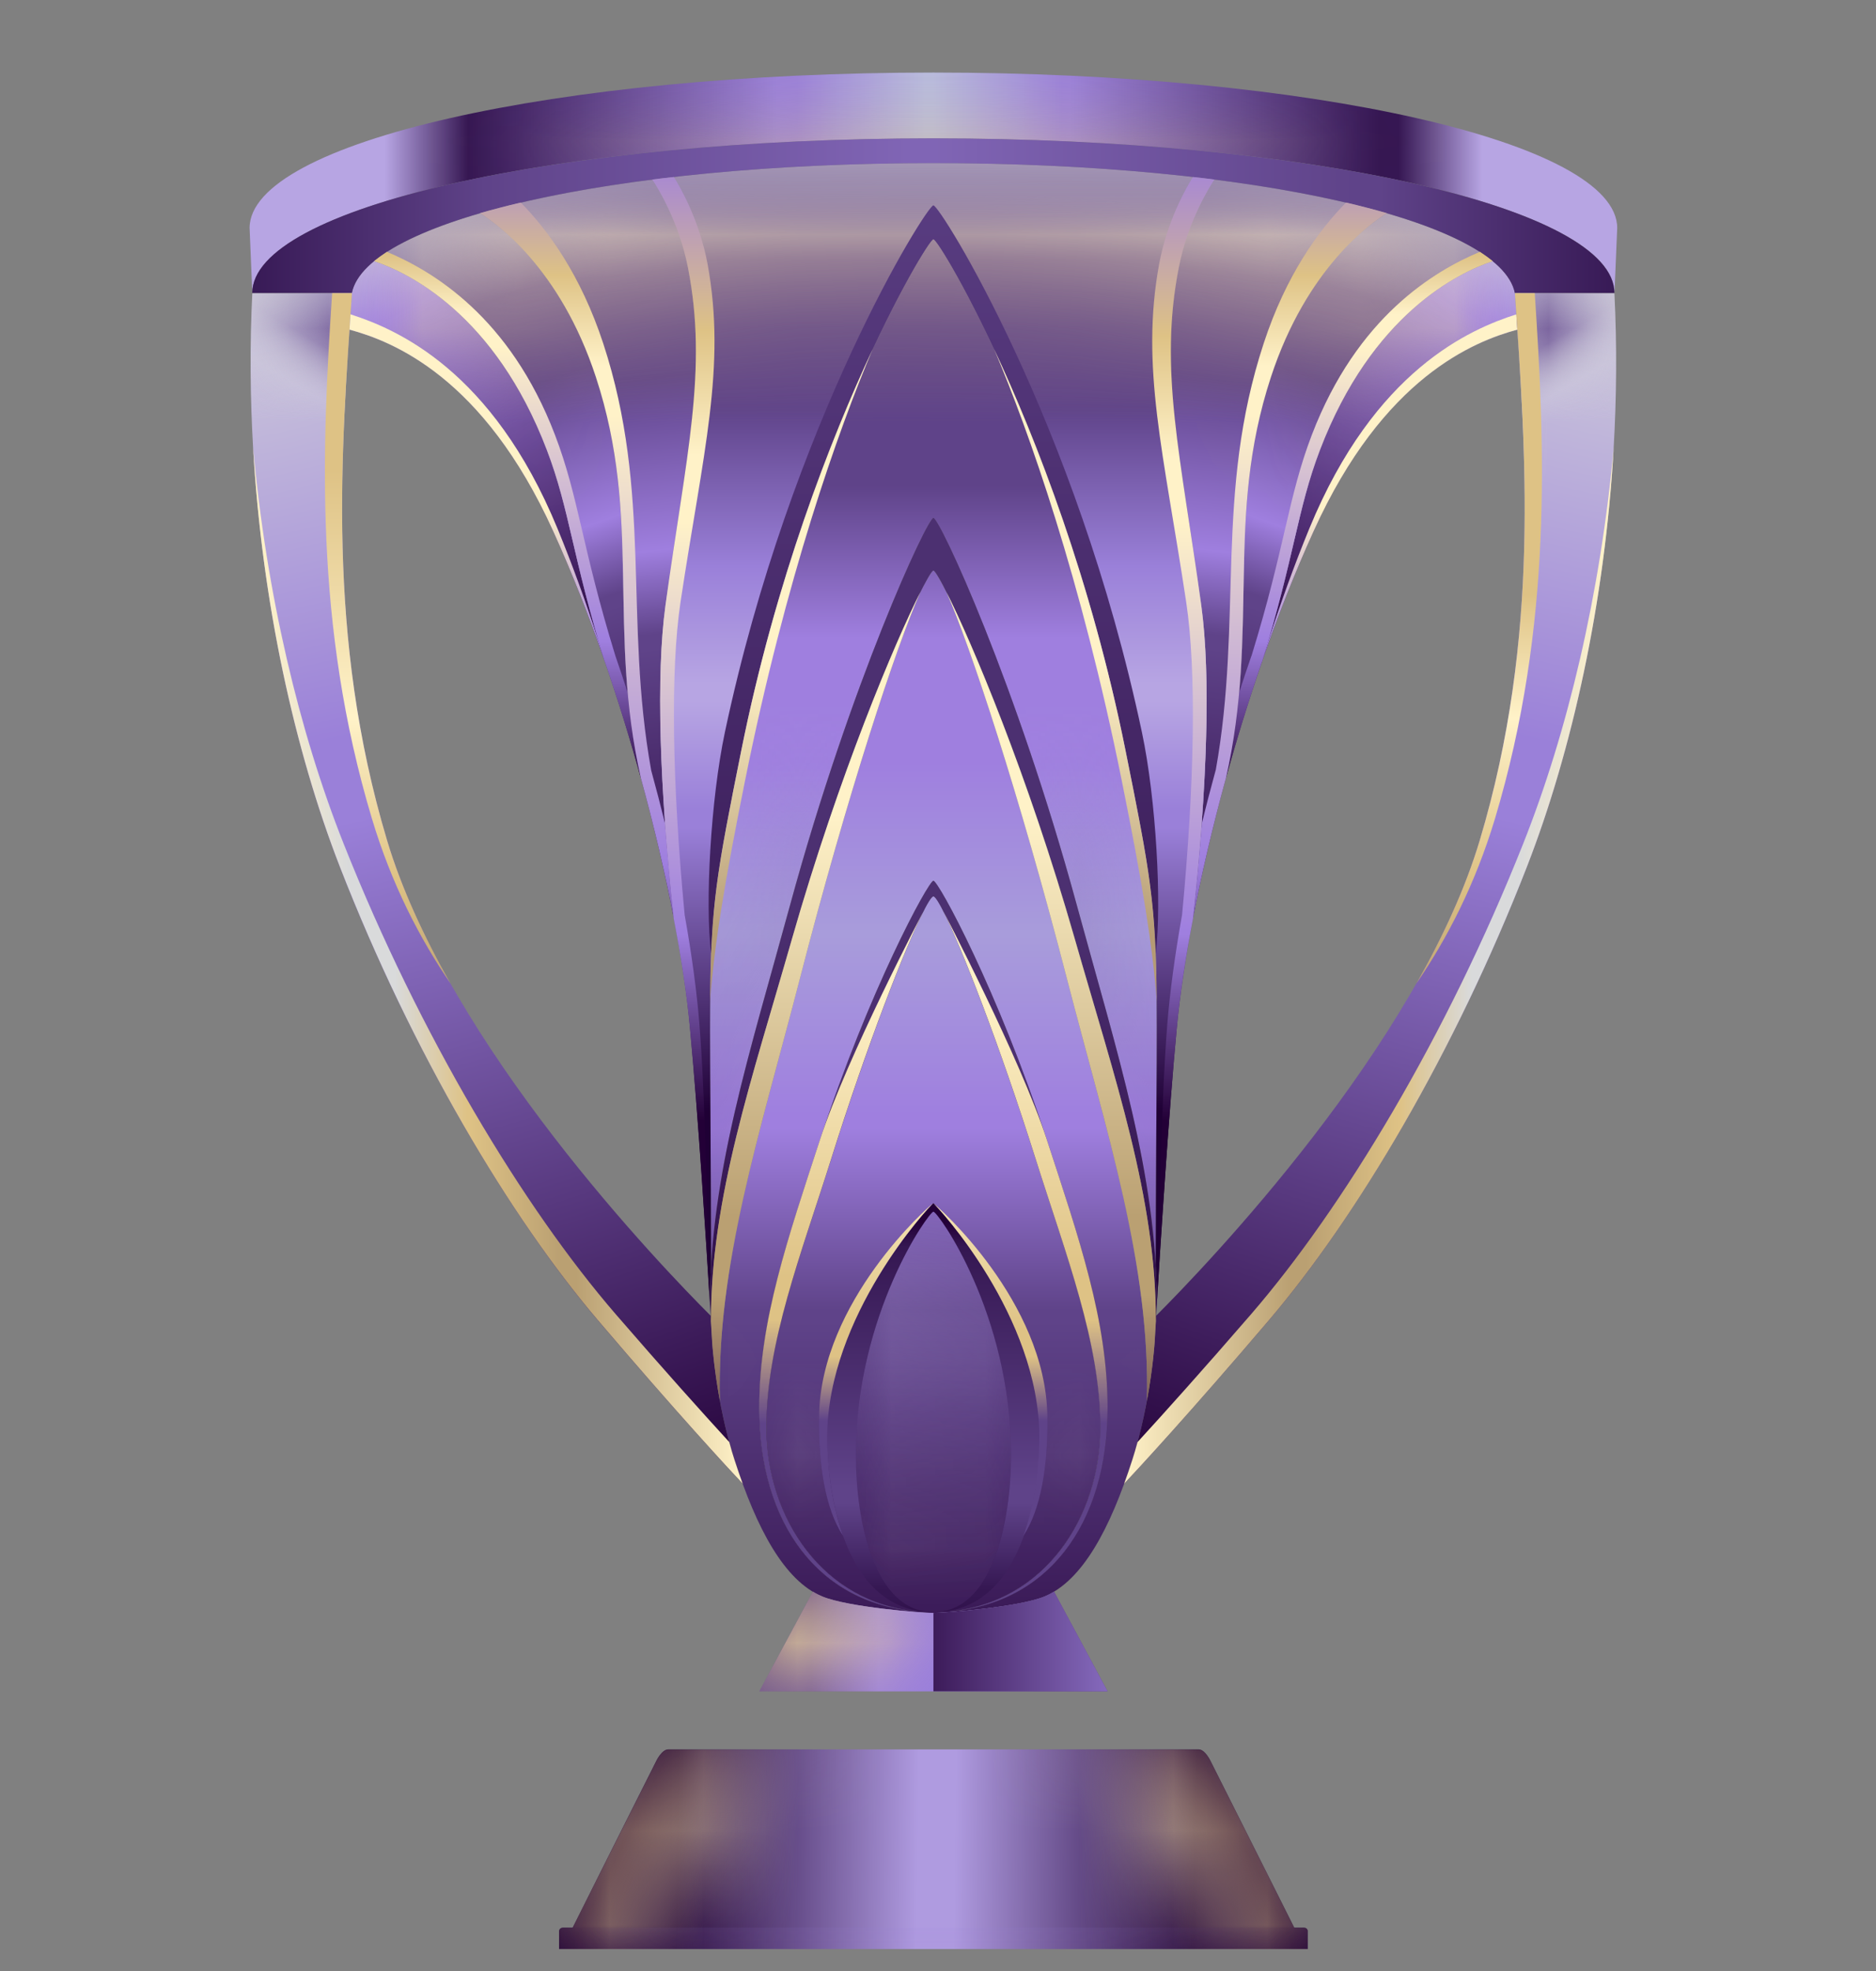<svg width="20" height="21" viewBox="0 0 20 21" fill="none" xmlns="http://www.w3.org/2000/svg">
<rect x="0" y="0" width="20" height="21" fill="#808080" stroke="none"/>
<g clip-path="url(#clip0_3486_22138)">
<path d="M7.904 7.992C7.49 10.051 7.574 9.688 7.581 13.49C7.652 12.253 8.036 11.063 8.423 9.641C9.068 7.275 9.886 5.519 9.951 5.519C10.016 5.519 10.834 7.275 11.479 9.641C11.866 11.063 12.25 12.253 12.321 13.49C12.327 9.688 12.412 10.051 11.998 7.992C11.353 4.79 10.016 2.551 9.951 2.551C9.886 2.551 8.549 4.79 7.904 7.992ZM9.812 6.308V6.309C9.812 6.309 9.812 6.309 9.812 6.31C9.558 6.88 9.036 8.459 8.526 10.433C8.098 12.093 7.637 13.479 7.675 14.928H7.675C7.711 15.119 7.76 15.336 7.83 15.552C8.067 16.291 8.363 16.841 8.765 17.01C9.04 17.124 9.822 17.186 9.951 17.186C10.079 17.186 10.862 17.124 11.136 17.01C11.539 16.841 11.835 16.291 12.072 15.552C12.142 15.336 12.191 15.119 12.226 14.928H12.227C12.265 13.479 11.804 12.093 11.376 10.433C10.866 8.459 10.344 6.88 10.09 6.31C10.09 6.309 10.09 6.309 10.089 6.308C10.014 6.16 9.965 6.08 9.951 6.08C9.937 6.08 9.887 6.16 9.812 6.308ZM8.094 14.998C8.094 14.072 8.4 13.193 8.744 12.139C9.26 10.559 9.899 9.384 9.951 9.384C10.003 9.384 10.642 10.559 11.158 12.139C11.502 13.193 11.807 14.072 11.807 14.998C11.807 16.233 11.173 17.092 10.11 17.169C11.136 17.083 11.731 16.163 11.731 15.209C11.731 14.304 11.368 13.383 11.042 12.352C10.545 10.779 10.031 9.551 9.951 9.551C9.871 9.551 9.357 10.779 8.86 12.352C8.534 13.383 8.171 14.304 8.171 15.209C8.171 16.163 8.765 17.083 9.792 17.169C8.728 17.092 8.094 16.233 8.094 14.998ZM9.969 17.176C10.004 17.176 10.038 17.174 10.072 17.172C10.076 17.172 10.081 17.172 10.085 17.171C10.089 17.171 10.094 17.171 10.099 17.17C10.054 17.174 10.007 17.176 9.96 17.176C9.963 17.176 9.966 17.176 9.969 17.176ZM9.802 17.17C9.807 17.171 9.812 17.171 9.817 17.171C9.821 17.172 9.826 17.172 9.83 17.172C9.864 17.174 9.898 17.176 9.933 17.176C9.936 17.176 9.939 17.176 9.942 17.176C9.895 17.176 9.848 17.174 9.802 17.17Z" fill="url(#paint0_linear_3486_22138)"/>
<path d="M14.072 4.794C13.828 5.43 13.799 5.934 13.457 7.041C13.621 6.569 13.804 6.102 14.005 5.659C14.748 4.015 15.717 3.636 16.176 3.512C16.168 3.38 16.159 3.25 16.15 3.122C16.127 3.004 16.046 2.89 15.913 2.781C15.549 2.903 14.627 3.344 14.072 4.794Z" fill="url(#paint1_linear_3486_22138)"/>
<path d="M13.549 4.019C13.056 5.524 13.431 6.703 13.068 8.297C13.181 7.887 13.31 7.467 13.455 7.05L13.456 7.047C13.799 5.936 13.829 5.432 14.072 4.795C14.627 3.345 15.55 2.904 15.914 2.782C15.683 2.593 15.297 2.42 14.785 2.272C14.614 2.376 13.93 2.854 13.549 4.019Z" fill="url(#paint2_linear_3486_22138)"/>
<path d="M12.567 2.85C12.352 3.944 12.588 4.851 12.807 6.453C12.908 7.19 12.87 8.392 12.719 9.781C12.808 9.321 12.925 8.818 13.067 8.3L13.068 8.299C13.431 6.703 13.056 5.524 13.549 4.018C13.93 2.854 14.614 2.376 14.785 2.271C14.283 2.126 13.66 2.003 12.947 1.913C12.899 1.985 12.664 2.355 12.567 2.85Z" fill="url(#paint3_linear_3486_22138)"/>
<path d="M3.751 3.122C3.743 3.25 3.734 3.38 3.726 3.512C4.185 3.636 5.153 4.015 5.897 5.659C6.098 6.102 6.281 6.569 6.445 7.041C6.103 5.934 6.073 5.43 5.83 4.794C5.275 3.344 4.353 2.903 3.988 2.781C3.856 2.89 3.775 3.004 3.751 3.122Z" fill="url(#paint4_linear_3486_22138)"/>
<path d="M3.988 2.782C4.353 2.904 5.275 3.345 5.83 4.795C6.074 5.432 6.103 5.936 6.446 7.047L6.448 7.05C6.592 7.467 6.721 7.887 6.834 8.297C6.472 6.703 6.846 5.524 6.353 4.019C5.972 2.854 5.288 2.376 5.117 2.272C4.605 2.42 4.219 2.593 3.988 2.782Z" fill="url(#paint5_linear_3486_22138)"/>
<path d="M5.117 2.271C5.288 2.376 5.972 2.854 6.353 4.018C6.847 5.524 6.471 6.703 6.834 8.299L6.835 8.3C6.977 8.818 7.094 9.321 7.183 9.781C7.032 8.392 6.994 7.19 7.095 6.453C7.314 4.851 7.55 3.944 7.335 2.85C7.238 2.355 7.003 1.985 6.955 1.913C6.242 2.003 5.619 2.126 5.117 2.271Z" fill="url(#paint6_linear_3486_22138)"/>
<path d="M6.955 1.913C7.003 1.985 7.238 2.356 7.335 2.85C7.55 3.945 7.314 4.851 7.095 6.453C6.994 7.191 7.032 8.394 7.183 9.784C7.266 10.214 7.324 10.607 7.355 10.941C7.444 11.883 7.529 13.23 7.569 13.895C7.569 13.759 7.573 13.623 7.581 13.489C7.579 12.321 7.57 11.547 7.57 10.974C7.57 9.682 7.617 9.418 7.904 7.992C8.549 4.79 9.886 2.551 9.951 2.551C10.016 2.551 11.353 4.79 11.998 7.992C12.413 10.051 12.328 9.688 12.321 13.49C12.329 13.624 12.333 13.759 12.333 13.895C12.353 13.562 12.384 13.059 12.422 12.522C12.459 11.984 12.502 11.412 12.547 10.941C12.579 10.607 12.637 10.214 12.719 9.784C12.814 8.917 12.864 8.123 12.864 7.469C12.864 7.074 12.845 6.731 12.807 6.453C12.588 4.851 12.353 3.945 12.567 2.85C12.664 2.356 12.899 1.985 12.948 1.913C12.068 1.801 11.051 1.738 9.951 1.738C8.852 1.738 7.835 1.801 6.955 1.913Z" fill="url(#paint7_linear_3486_22138)"/>
<mask id="mask0_3486_22138" style="mask-type:luminance" maskUnits="userSpaceOnUse" x="-33" y="-10" width="86" height="122">
<path d="M-32.477 111.209H52.379V-9.196H-32.477V111.209Z" fill="white"/>
</mask>
<g mask="url(#mask0_3486_22138)">
<mask id="mask1_3486_22138" style="mask-type:luminance" maskUnits="userSpaceOnUse" x="3" y="1" width="14" height="17">
<path d="M3.726 1.738H16.177V17.186H3.726V1.738Z" fill="white"/>
</mask>
<g mask="url(#mask1_3486_22138)">
<g opacity="0.6">
<mask id="mask2_3486_22138" style="mask-type:luminance" maskUnits="userSpaceOnUse" x="3" y="1" width="14" height="17">
<path d="M6.955 1.913C6.242 2.004 5.619 2.126 5.117 2.272C4.605 2.42 4.219 2.594 3.988 2.782C3.856 2.891 3.775 3.005 3.752 3.123C3.743 3.251 3.734 3.381 3.726 3.514C4.185 3.638 5.153 4.016 5.897 5.66C6.098 6.103 6.281 6.57 6.445 7.042C6.445 7.043 6.446 7.045 6.446 7.047L6.448 7.051C6.592 7.466 6.721 7.886 6.834 8.295C6.834 8.296 6.834 8.298 6.834 8.299L6.835 8.3C6.977 8.819 7.094 9.321 7.183 9.781C7.183 9.782 7.183 9.783 7.183 9.784C7.265 10.215 7.324 10.608 7.355 10.941C7.444 11.883 7.529 13.23 7.569 13.895C7.573 13.92 7.576 13.943 7.579 13.965C7.58 14.003 7.58 14.04 7.58 14.075C7.584 14.145 7.587 14.201 7.589 14.239C7.591 14.277 7.592 14.298 7.592 14.298C7.592 14.298 7.63 14.931 7.83 15.552C8.067 16.291 8.363 16.841 8.765 17.009C9.04 17.124 9.823 17.186 9.951 17.186C10.079 17.186 10.862 17.124 11.136 17.009C11.539 16.841 11.835 16.291 12.072 15.552C12.272 14.931 12.309 14.298 12.309 14.298C12.309 14.298 12.315 14.216 12.323 14.075C12.323 14.044 12.323 14.013 12.323 13.98C12.327 13.954 12.33 13.926 12.333 13.895C12.353 13.562 12.384 13.059 12.422 12.522C12.459 11.984 12.502 11.412 12.547 10.941C12.578 10.608 12.636 10.215 12.719 9.784L12.72 9.782C12.808 9.322 12.925 8.819 13.067 8.3L13.068 8.299C13.068 8.298 13.068 8.296 13.069 8.295C13.181 7.886 13.311 7.466 13.454 7.051L13.456 7.047C13.456 7.045 13.457 7.043 13.457 7.042C13.621 6.57 13.804 6.103 14.005 5.66C14.749 4.016 15.717 3.638 16.177 3.514C16.168 3.381 16.159 3.251 16.151 3.123C16.127 3.005 16.046 2.891 15.914 2.782C15.683 2.594 15.296 2.42 14.785 2.272C14.283 2.126 13.661 2.004 12.947 1.913C12.068 1.801 11.051 1.738 9.951 1.738C8.852 1.738 7.834 1.801 6.955 1.913Z" fill="white"/>
</mask>
<g mask="url(#mask2_3486_22138)">
<mask id="mask3_3486_22138" style="mask-type:luminance" maskUnits="userSpaceOnUse" x="3" y="1" width="14" height="17">
<mask id="mask4_3486_22138" style="mask-type:luminance" maskUnits="userSpaceOnUse" x="-6661" y="-6517" width="13257" height="13257">
<path d="M-6660.38 -6516.49H6595.23V6739.12H-6660.38V-6516.49Z" fill="white"/>
</mask>
<g mask="url(#mask4_3486_22138)">
<path d="M16.178 17.188H3.727V1.74H16.178V17.188Z" fill="url(#paint8_radial_3486_22138)"/>
</g>
</mask>
<g mask="url(#mask3_3486_22138)">
<path d="M6.956 1.915C6.243 2.006 5.62 2.128 5.118 2.274C4.606 2.422 4.22 2.595 3.989 2.784C3.857 2.893 3.776 3.007 3.753 3.125C3.744 3.253 3.735 3.383 3.727 3.516C4.186 3.64 5.154 4.017 5.898 5.662C6.099 6.105 6.282 6.572 6.446 7.044C6.446 7.045 6.447 7.047 6.447 7.049L6.449 7.052C6.592 7.468 6.722 7.888 6.835 8.297C6.835 8.298 6.835 8.3 6.835 8.301L6.836 8.302C6.978 8.821 7.095 9.323 7.184 9.783C7.184 9.784 7.184 9.785 7.184 9.786C7.266 10.216 7.325 10.61 7.356 10.943C7.445 11.885 7.53 13.232 7.57 13.897C7.573 13.922 7.577 13.945 7.58 13.967C7.581 14.005 7.581 14.042 7.581 14.077C7.585 14.147 7.588 14.203 7.59 14.241C7.592 14.279 7.593 14.3 7.593 14.3C7.593 14.3 7.631 14.932 7.831 15.554C8.068 16.293 8.364 16.843 8.766 17.011C9.041 17.126 9.824 17.188 9.952 17.188C10.08 17.188 10.863 17.126 11.137 17.011C11.54 16.843 11.836 16.293 12.073 15.554C12.273 14.932 12.31 14.3 12.31 14.3C12.31 14.3 12.316 14.218 12.323 14.077C12.323 14.046 12.324 14.014 12.324 13.982C12.328 13.956 12.331 13.928 12.334 13.897C12.354 13.564 12.385 13.061 12.423 12.524C12.46 11.986 12.503 11.414 12.548 10.943C12.579 10.61 12.637 10.216 12.72 9.786L12.721 9.784C12.809 9.324 12.926 8.821 13.068 8.302L13.069 8.301C13.069 8.3 13.069 8.298 13.069 8.297C13.182 7.888 13.312 7.468 13.455 7.052L13.457 7.049C13.457 7.047 13.458 7.045 13.459 7.044C13.622 6.572 13.805 6.105 14.006 5.662C14.75 4.017 15.718 3.64 16.178 3.516C16.169 3.383 16.16 3.253 16.151 3.125C16.128 3.007 16.047 2.893 15.915 2.784C15.684 2.595 15.297 2.422 14.786 2.274C14.284 2.128 13.662 2.006 12.948 1.915C12.069 1.803 11.052 1.74 9.952 1.74C8.853 1.74 7.835 1.803 6.956 1.915Z" fill="url(#paint9_radial_3486_22138)"/>
</g>
</g>
</g>
</g>
<mask id="mask5_3486_22138" style="mask-type:luminance" maskUnits="userSpaceOnUse" x="9" y="12" width="2" height="6">
<path d="M9.123 12.91H10.778V17.176H9.123V12.91Z" fill="white"/>
</mask>
<g mask="url(#mask5_3486_22138)">
<g opacity="0.2">
<mask id="mask6_3486_22138" style="mask-type:luminance" maskUnits="userSpaceOnUse" x="9" y="12" width="2" height="6">
<path d="M9.123 15.499C9.123 16.218 9.321 17.176 9.951 17.176C10.58 17.176 10.778 16.218 10.778 15.499C10.778 13.995 9.997 12.91 9.951 12.91C9.904 12.91 9.123 13.995 9.123 15.499Z" fill="white"/>
</mask>
<g mask="url(#mask6_3486_22138)">
<mask id="mask7_3486_22138" style="mask-type:luminance" maskUnits="userSpaceOnUse" x="9" y="12" width="2" height="6">
<mask id="mask8_3486_22138" style="mask-type:luminance" maskUnits="userSpaceOnUse" x="-6661" y="-6517" width="13257" height="13257">
<path d="M-6660.38 -6516.49H6595.22V6739.12H-6660.38V-6516.49Z" fill="white"/>
</mask>
<g mask="url(#mask8_3486_22138)">
<path d="M10.789 12.912L10.779 17.182L9.112 17.177L9.123 12.908L10.789 12.912Z" fill="url(#paint10_radial_3486_22138)"/>
</g>
</mask>
<g mask="url(#mask7_3486_22138)">
<path d="M9.123 15.499C9.123 16.218 9.321 17.176 9.951 17.176C10.58 17.176 10.778 16.218 10.778 15.499C10.778 13.995 9.997 12.91 9.951 12.91C9.904 12.91 9.123 13.995 9.123 15.499Z" fill="url(#paint11_radial_3486_22138)"/>
</g>
</g>
</g>
</g>
</g>
<mask id="mask9_3486_22138" style="mask-type:luminance" maskUnits="userSpaceOnUse" x="9" y="12" width="2" height="6">
<path d="M9.123 15.499C9.123 16.218 9.321 17.176 9.951 17.176C10.58 17.176 10.778 16.218 10.778 15.499C10.778 13.995 9.997 12.91 9.951 12.91C9.904 12.91 9.123 13.995 9.123 15.499Z" fill="white"/>
</mask>
<g mask="url(#mask9_3486_22138)">
<mask id="mask10_3486_22138" style="mask-type:luminance" maskUnits="userSpaceOnUse" x="9" y="12" width="2" height="6">
<mask id="mask11_3486_22138" style="mask-type:luminance" maskUnits="userSpaceOnUse" x="-6661" y="-6517" width="13257" height="13257">
<path d="M-6660.38 -6516.49H6595.22V6739.12H-6660.38V-6516.49Z" fill="white"/>
</mask>
<g mask="url(#mask11_3486_22138)">
<path d="M10.778 17.176H9.123V12.91H10.778V17.176Z" fill="url(#paint12_linear_3486_22138)"/>
</g>
</mask>
<g mask="url(#mask10_3486_22138)">
<path d="M9.123 15.499C9.123 16.218 9.321 17.176 9.951 17.176C10.58 17.176 10.778 16.218 10.778 15.499C10.778 13.995 9.997 12.91 9.951 12.91C9.904 12.91 9.123 13.995 9.123 15.499Z" fill="url(#paint13_linear_3486_22138)"/>
</g>
</g>
<mask id="mask12_3486_22138" style="mask-type:luminance" maskUnits="userSpaceOnUse" x="-33" y="-10" width="86" height="122">
<path d="M-32.477 111.209H52.379V-9.196H-32.477V111.209Z" fill="white"/>
</mask>
<g mask="url(#mask12_3486_22138)">
<mask id="mask13_3486_22138" style="mask-type:luminance" maskUnits="userSpaceOnUse" x="8" y="9" width="4" height="9">
<path d="M8.171 9.551H11.731V17.176H8.171V9.551Z" fill="white"/>
</mask>
<g mask="url(#mask13_3486_22138)">
<g opacity="0.2">
<mask id="mask14_3486_22138" style="mask-type:luminance" maskUnits="userSpaceOnUse" x="8" y="9" width="4" height="9">
<path d="M8.86 12.351C8.534 13.382 8.171 14.304 8.171 15.209C8.171 16.212 8.828 17.176 9.951 17.176C11.075 17.176 11.731 16.212 11.731 15.209C11.731 14.304 11.368 13.382 11.042 12.351C10.545 10.779 10.031 9.551 9.951 9.551C9.871 9.551 9.357 10.779 8.86 12.351ZM8.987 16.363C8.801 16.079 8.723 15.611 8.733 15.081C8.754 13.865 9.898 12.854 9.949 12.82C9.952 12.822 9.96 12.828 9.97 12.837C9.971 12.837 9.971 12.837 9.971 12.838C10.139 12.981 11.146 13.941 11.166 15.081C11.175 15.603 11.1 16.066 10.919 16.351C10.765 16.793 10.476 17.176 9.951 17.176C9.431 17.176 9.143 16.8 8.987 16.363Z" fill="white"/>
</mask>
<g mask="url(#mask14_3486_22138)">
<mask id="mask15_3486_22138" style="mask-type:luminance" maskUnits="userSpaceOnUse" x="8" y="9" width="4" height="9">
<mask id="mask16_3486_22138" style="mask-type:luminance" maskUnits="userSpaceOnUse" x="-6661" y="-6517" width="13257" height="13257">
<path d="M-6660.38 -6516.49H6595.23V6739.12H-6660.38V-6516.49Z" fill="white"/>
</mask>
<g mask="url(#mask16_3486_22138)">
<path d="M11.746 9.552L11.731 17.184L8.156 17.177L8.171 9.545L11.746 9.552Z" fill="url(#paint14_radial_3486_22138)"/>
</g>
</mask>
<g mask="url(#mask15_3486_22138)">
<path d="M8.86 12.351C8.534 13.382 8.171 14.304 8.171 15.209C8.171 16.212 8.828 17.176 9.951 17.176C11.075 17.176 11.731 16.212 11.731 15.209C11.731 14.304 11.368 13.382 11.042 12.351C10.545 10.779 10.031 9.551 9.951 9.551C9.871 9.551 9.357 10.779 8.86 12.351ZM8.987 16.363C8.801 16.079 8.723 15.611 8.733 15.081C8.754 13.865 9.898 12.854 9.949 12.82C9.952 12.822 9.96 12.828 9.97 12.837C9.971 12.837 9.971 12.837 9.971 12.838C10.139 12.981 11.146 13.941 11.166 15.081C11.175 15.603 11.1 16.066 10.919 16.351C10.765 16.793 10.476 17.176 9.951 17.176C9.431 17.176 9.143 16.8 8.987 16.363Z" fill="url(#paint15_radial_3486_22138)"/>
</g>
</g>
</g>
</g>
</g>
<path d="M2.661 2.429L2.69 3.123C2.69 2.212 5.952 1.474 9.951 1.474C13.95 1.474 17.212 2.212 17.212 3.123L17.241 2.429C17.241 1.515 13.966 0.773 9.951 0.773C5.936 0.773 2.661 1.515 2.661 2.429Z" fill="url(#paint16_linear_3486_22138)"/>
<mask id="mask17_3486_22138" style="mask-type:luminance" maskUnits="userSpaceOnUse" x="-33" y="-10" width="86" height="122">
<path d="M-32.477 111.209H52.379V-9.196H-32.477V111.209Z" fill="white"/>
</mask>
<g mask="url(#mask17_3486_22138)">
<mask id="mask18_3486_22138" style="mask-type:luminance" maskUnits="userSpaceOnUse" x="2" y="0" width="16" height="4">
<path d="M2.661 0.773H17.241V3.123H2.661V0.773Z" fill="white"/>
</mask>
<g mask="url(#mask18_3486_22138)">
<g opacity="0.6">
<mask id="mask19_3486_22138" style="mask-type:luminance" maskUnits="userSpaceOnUse" x="2" y="0" width="16" height="4">
<path d="M2.661 2.429L2.69 3.123C2.69 2.212 5.952 1.474 9.951 1.474C13.95 1.474 17.212 2.212 17.212 3.123L17.241 2.429C17.241 1.515 13.966 0.773 9.951 0.773C5.936 0.773 2.661 1.515 2.661 2.429Z" fill="white"/>
</mask>
<g mask="url(#mask19_3486_22138)">
<mask id="mask20_3486_22138" style="mask-type:luminance" maskUnits="userSpaceOnUse" x="2" y="0" width="16" height="4">
<mask id="mask21_3486_22138" style="mask-type:luminance" maskUnits="userSpaceOnUse" x="-6661" y="-6517" width="13257" height="13257">
<path d="M-6660.38 -6516.49H6595.23V6739.12H-6660.38V-6516.49Z" fill="white"/>
</mask>
<g mask="url(#mask21_3486_22138)">
<path d="M2.662 0.775H17.242V3.125H2.662V0.775Z" fill="url(#paint17_linear_3486_22138)"/>
</g>
</mask>
<g mask="url(#mask20_3486_22138)">
<path d="M2.662 2.431L2.691 3.125C2.691 2.214 5.953 1.476 9.952 1.476C13.951 1.476 17.213 2.214 17.213 3.125L17.242 2.431C17.242 1.517 13.967 0.775 9.952 0.775C5.937 0.775 2.662 1.517 2.662 2.431Z" fill="url(#paint18_linear_3486_22138)"/>
</g>
</g>
</g>
</g>
</g>
<path d="M2.689 3.123H3.751C3.904 2.352 6.529 1.738 9.95 1.738C13.372 1.738 15.997 2.352 16.15 3.123H17.211C17.211 2.212 13.949 1.474 9.95 1.474C5.952 1.474 2.689 2.212 2.689 3.123Z" fill="url(#paint19_linear_3486_22138)"/>
<path d="M2.69 3.124C2.58 5.348 2.981 7.584 3.623 9.236C4.393 11.214 5.441 12.972 6.371 14.064C7.217 15.055 7.766 15.647 7.917 15.809C7.887 15.726 7.858 15.64 7.83 15.552C7.63 14.931 7.593 14.298 7.593 14.298C7.593 14.298 7.588 14.216 7.58 14.075C7.58 14.058 7.58 14.04 7.58 14.022C7.047 13.49 4.782 11.136 4.127 8.955C3.472 6.772 3.642 4.777 3.751 3.124H2.69Z" fill="url(#paint20_radial_3486_22138)"/>
<path d="M16.15 3.124C16.26 4.777 16.429 6.772 15.775 8.955C15.12 11.136 12.854 13.49 12.322 14.022C12.322 14.04 12.322 14.058 12.322 14.075C12.314 14.216 12.309 14.298 12.309 14.298C12.309 14.298 12.271 14.931 12.072 15.552C12.044 15.64 12.014 15.726 11.984 15.809C12.136 15.647 12.685 15.055 13.53 14.064C14.461 12.972 15.508 11.214 16.278 9.236C16.921 7.584 17.322 5.348 17.211 3.124H16.15Z" fill="url(#paint21_radial_3486_22138)"/>
<mask id="mask22_3486_22138" style="mask-type:luminance" maskUnits="userSpaceOnUse" x="2" y="3" width="6" height="13">
<path d="M2.69 3.124C2.58 5.348 2.981 7.584 3.623 9.236C4.393 11.214 5.441 12.972 6.371 14.064C7.217 15.055 7.766 15.647 7.917 15.809C7.887 15.726 7.858 15.64 7.83 15.552C7.63 14.931 7.593 14.298 7.593 14.298C7.593 14.298 7.588 14.216 7.58 14.075C7.58 14.058 7.58 14.04 7.58 14.022C7.047 13.49 4.782 11.136 4.127 8.955C3.472 6.772 3.642 4.777 3.751 3.124H2.69Z" fill="white"/>
</mask>
<g mask="url(#mask22_3486_22138)">
<mask id="mask23_3486_22138" style="mask-type:luminance" maskUnits="userSpaceOnUse" x="-3" y="0" width="17" height="19">
<mask id="mask24_3486_22138" style="mask-type:luminance" maskUnits="userSpaceOnUse" x="-6661" y="-6517" width="13257" height="13257">
<path d="M-6660.38 -6516.49H6595.23V6739.12H-6660.38V-6516.49Z" fill="white"/>
</mask>
<g mask="url(#mask24_3486_22138)">
<path d="M-2.938 12.594L3.933 0.803L13.435 6.339L6.565 18.131L-2.938 12.594Z" fill="url(#paint22_linear_3486_22138)"/>
</g>
</mask>
<g mask="url(#mask23_3486_22138)">
<path d="M2.69 3.124C2.58 5.348 2.981 7.584 3.623 9.236C4.393 11.214 5.441 12.972 6.371 14.064C7.217 15.055 7.766 15.647 7.917 15.809C7.887 15.726 7.858 15.64 7.83 15.552C7.63 14.931 7.593 14.298 7.593 14.298C7.593 14.298 7.588 14.216 7.58 14.075C7.58 14.058 7.58 14.04 7.58 14.022C7.047 13.49 4.782 11.136 4.127 8.955C3.472 6.772 3.642 4.777 3.751 3.124H2.69Z" fill="url(#paint23_linear_3486_22138)"/>
</g>
</g>
<path d="M9.952 18.639H7.124C7.054 18.639 6.996 18.763 6.996 18.763L6.105 20.538H6.005C5.963 20.538 5.96 20.573 5.96 20.573V20.766H5.962H9.951H13.942V20.573C13.942 20.573 13.94 20.538 13.898 20.538H13.798L12.906 18.763C12.906 18.763 12.848 18.639 12.779 18.639H9.952Z" fill="url(#paint24_linear_3486_22138)"/>
<mask id="mask25_3486_22138" style="mask-type:luminance" maskUnits="userSpaceOnUse" x="5" y="18" width="5" height="3">
<path d="M9.952 18.639H7.124C7.054 18.639 6.997 18.763 6.997 18.763L6.105 20.538H6.005C5.963 20.538 5.96 20.573 5.96 20.573V20.766H9.952H9.952V18.639H9.952Z" fill="white"/>
</mask>
<g mask="url(#mask25_3486_22138)">
<mask id="mask26_3486_22138" style="mask-type:luminance" maskUnits="userSpaceOnUse" x="5" y="17" width="6" height="6">
<mask id="mask27_3486_22138" style="mask-type:luminance" maskUnits="userSpaceOnUse" x="-6661" y="-6517" width="13257" height="13257">
<path d="M-6660.38 -6516.49H6595.23V6739.12H-6660.38V-6516.49Z" fill="white"/>
</mask>
<g mask="url(#mask27_3486_22138)">
<path d="M6.751 17.05L10.8 19.063L9.16 22.359L5.112 20.347L6.751 17.05Z" fill="url(#paint25_linear_3486_22138)"/>
</g>
</mask>
<g mask="url(#mask26_3486_22138)">
<path d="M9.952 18.641H7.124C7.054 18.641 6.997 18.765 6.997 18.765L6.105 20.54H6.005C5.963 20.54 5.96 20.575 5.96 20.575V20.768H9.952H9.952V18.641H9.952Z" fill="url(#paint26_linear_3486_22138)"/>
</g>
</g>
<mask id="mask28_3486_22138" style="mask-type:luminance" maskUnits="userSpaceOnUse" x="9" y="18" width="5" height="3">
<path d="M9.951 18.639L9.951 20.766H13.942H13.942V20.573C13.942 20.573 13.94 20.538 13.898 20.538H13.798L12.906 18.763C12.906 18.763 12.848 18.639 12.779 18.639H9.951Z" fill="white"/>
</mask>
<g mask="url(#mask28_3486_22138)">
<mask id="mask29_3486_22138" style="mask-type:luminance" maskUnits="userSpaceOnUse" x="9" y="17" width="6" height="6">
<mask id="mask30_3486_22138" style="mask-type:luminance" maskUnits="userSpaceOnUse" x="-6661" y="-6517" width="13257" height="13257">
<path d="M-6660.38 -6516.49H6595.22V6739.12H-6660.38V-6516.49Z" fill="white"/>
</mask>
<g mask="url(#mask30_3486_22138)">
<path d="M13.152 17.049L9.104 19.061L10.742 22.357L14.79 20.345L13.152 17.049Z" fill="url(#paint27_linear_3486_22138)"/>
</g>
</mask>
<g mask="url(#mask29_3486_22138)">
<path d="M9.951 18.641L9.951 20.768H13.942H13.942V20.575C13.942 20.575 13.94 20.54 13.898 20.54H13.798L12.906 18.765C12.906 18.765 12.848 18.641 12.779 18.641H9.951Z" fill="url(#paint28_linear_3486_22138)"/>
</g>
</g>
<path d="M11.137 17.009C10.862 17.123 10.079 17.185 9.951 17.185C9.822 17.185 9.04 17.123 8.765 17.009C8.732 16.995 8.698 16.978 8.666 16.958L8.095 18.02H11.808L11.237 16.958C11.204 16.978 11.171 16.995 11.137 17.009Z" fill="url(#paint29_linear_3486_22138)"/>
<path d="M7.728 7.802C7.576 8.518 7.515 9.636 7.581 10.154H7.582C7.609 9.473 7.69 9.056 7.904 7.991C8.549 4.789 9.886 2.55 9.951 2.55C10.016 2.55 11.353 4.789 11.998 7.991C12.213 9.056 12.293 9.473 12.32 10.154H12.321C12.387 9.636 12.326 8.518 12.174 7.802C11.474 4.498 10.022 2.188 9.951 2.188C9.88 2.188 8.428 4.498 7.728 7.802Z" fill="url(#paint30_linear_3486_22138)"/>
<path d="M8.424 9.64C7.994 11.217 7.569 12.508 7.569 13.894C7.573 13.961 7.577 14.022 7.58 14.074C7.58 12.754 8.015 11.503 8.444 10.003C9.089 7.751 9.886 6.079 9.951 6.079C10.017 6.079 10.814 7.751 11.459 10.003C11.888 11.503 12.323 12.754 12.323 14.074C12.326 14.022 12.329 13.961 12.333 13.894C12.333 12.508 11.909 11.217 11.479 9.64C10.834 7.274 10.017 5.518 9.951 5.518C9.886 5.518 9.069 7.274 8.424 9.64Z" fill="url(#paint31_linear_3486_22138)"/>
<path d="M3.541 3.123C3.433 4.748 3.344 6.654 3.965 8.722C4.175 9.422 4.474 9.999 4.803 10.479C4.519 9.978 4.279 9.462 4.127 8.955C3.472 6.772 3.642 4.777 3.752 3.123H3.541Z" fill="url(#paint32_linear_3486_22138)"/>
<path d="M2.698 4.766C2.793 6.418 3.14 7.992 3.624 9.236C4.394 11.214 5.441 12.972 6.372 14.064C7.217 15.055 7.766 15.647 7.918 15.809C7.888 15.726 7.858 15.64 7.83 15.552C7.81 15.49 7.791 15.427 7.775 15.365C7.49 15.054 7.079 14.597 6.564 14.002C5.586 12.87 4.48 11.045 3.663 8.988C3.192 7.803 2.84 6.329 2.698 4.766Z" fill="url(#paint33_linear_3486_22138)"/>
<path d="M16.239 8.988C15.422 11.045 14.316 12.87 13.338 14.002C12.823 14.597 12.412 15.054 12.127 15.365C12.11 15.427 12.092 15.49 12.072 15.552C12.044 15.64 12.014 15.726 11.984 15.809C12.136 15.647 12.685 15.055 13.53 14.064C14.461 12.972 15.508 11.214 16.278 9.236C16.762 7.992 17.109 6.418 17.204 4.766C17.062 6.329 16.71 7.803 16.239 8.988Z" fill="url(#paint34_linear_3486_22138)"/>
<path d="M3.726 3.512C4.185 3.636 5.153 4.015 5.897 5.659C6.098 6.102 6.281 6.569 6.445 7.041C6.424 6.974 6.405 6.909 6.386 6.845C6.386 6.844 6.385 6.842 6.384 6.84C6.251 6.427 6.103 6.019 5.942 5.628C5.247 3.942 4.229 3.507 3.737 3.349C3.733 3.403 3.729 3.458 3.726 3.512Z" fill="url(#paint35_linear_3486_22138)"/>
<path d="M3.988 2.782C4.353 2.904 5.275 3.345 5.83 4.795C6.074 5.432 6.103 5.936 6.446 7.047L6.448 7.05C6.592 7.467 6.721 7.887 6.834 8.297C6.761 7.977 6.718 7.673 6.692 7.381C6.65 7.251 6.607 7.121 6.562 6.992L6.561 6.989C6.202 5.826 6.171 5.298 5.916 4.632C5.435 3.375 4.611 2.887 4.125 2.683C4.075 2.716 4.03 2.749 3.988 2.782Z" fill="url(#paint36_linear_3486_22138)"/>
<path d="M5.117 2.271C5.288 2.376 5.972 2.854 6.353 4.018C6.847 5.524 6.471 6.703 6.834 8.299L6.835 8.3C6.977 8.818 7.094 9.321 7.183 9.781C7.145 9.434 7.114 9.098 7.091 8.779C7.045 8.591 6.995 8.4 6.942 8.207L6.942 8.206C6.651 6.589 6.955 5.258 6.431 3.659C6.19 2.925 5.838 2.448 5.552 2.158C5.399 2.194 5.253 2.232 5.117 2.271Z" fill="url(#paint37_linear_3486_22138)"/>
<path d="M6.954 1.913C7.002 1.985 7.237 2.356 7.334 2.85C7.549 3.945 7.314 4.851 7.094 6.453C6.993 7.191 7.031 8.394 7.182 9.784C7.265 10.214 7.323 10.607 7.354 10.941C7.443 11.883 7.528 13.23 7.568 13.895C7.537 13.229 7.532 11.849 7.456 10.906C7.429 10.572 7.376 10.178 7.299 9.747H7.299C7.167 8.355 7.145 7.152 7.255 6.415C7.496 4.816 7.744 3.913 7.544 2.816C7.457 2.343 7.244 1.981 7.184 1.886C7.106 1.894 7.03 1.903 6.954 1.913Z" fill="url(#paint38_linear_3486_22138)"/>
<path d="M13.96 5.628C13.799 6.019 13.651 6.427 13.518 6.84C13.517 6.842 13.517 6.844 13.516 6.845C13.498 6.909 13.478 6.974 13.457 7.041C13.621 6.569 13.804 6.102 14.005 5.659C14.749 4.015 15.717 3.636 16.176 3.512C16.173 3.458 16.169 3.403 16.166 3.349C15.672 3.507 14.655 3.942 13.96 5.628Z" fill="url(#paint39_linear_3486_22138)"/>
<path d="M13.986 4.632C13.731 5.298 13.701 5.826 13.342 6.989L13.34 6.992C13.295 7.121 13.252 7.251 13.21 7.381C13.184 7.673 13.141 7.977 13.068 8.297C13.181 7.887 13.31 7.467 13.454 7.05L13.456 7.047C13.799 5.936 13.828 5.432 14.072 4.795C14.627 3.345 15.549 2.904 15.914 2.782C15.873 2.749 15.827 2.716 15.777 2.683C15.291 2.887 14.468 3.375 13.986 4.632Z" fill="url(#paint40_linear_3486_22138)"/>
<path d="M13.472 3.659C12.947 5.258 13.251 6.589 12.961 8.206L12.96 8.207C12.907 8.4 12.857 8.591 12.812 8.779C12.788 9.098 12.757 9.434 12.72 9.781C12.808 9.321 12.925 8.818 13.067 8.3L13.068 8.299C13.431 6.703 13.056 5.524 13.549 4.018C13.93 2.854 14.614 2.376 14.785 2.271C14.649 2.232 14.504 2.194 14.35 2.158C14.064 2.448 13.712 2.925 13.472 3.659Z" fill="url(#paint41_linear_3486_22138)"/>
<path d="M12.357 2.816C12.157 3.913 12.405 4.816 12.646 6.415C12.757 7.152 12.735 8.355 12.602 9.747H12.602C12.525 10.178 12.472 10.572 12.445 10.906C12.369 11.849 12.364 13.229 12.333 13.895C12.373 13.23 12.458 11.883 12.547 10.941C12.578 10.607 12.636 10.214 12.719 9.784H12.719C12.87 8.394 12.908 7.191 12.807 6.453C12.588 4.851 12.352 3.945 12.567 2.85C12.664 2.356 12.899 1.985 12.947 1.913C12.872 1.903 12.795 1.894 12.718 1.886C12.658 1.981 12.444 2.343 12.357 2.816Z" fill="url(#paint42_linear_3486_22138)"/>
<path d="M7.904 7.991C7.641 9.299 7.579 9.63 7.57 10.672C7.613 10.073 7.727 9.388 7.944 8.312C8.376 6.166 8.935 4.588 9.304 3.719C8.852 4.683 8.268 6.184 7.904 7.991Z" fill="url(#paint43_linear_3486_22138)"/>
<path d="M8.443 10.004C8.014 11.504 7.579 12.755 7.579 14.075C7.587 14.216 7.592 14.298 7.592 14.298C7.592 14.298 7.608 14.568 7.675 14.928C7.637 13.479 8.097 12.093 8.526 10.433C9.035 8.458 9.558 6.878 9.812 6.308C9.544 6.839 8.947 8.245 8.443 10.004Z" fill="url(#paint44_linear_3486_22138)"/>
<path d="M10.598 3.719C10.967 4.588 11.526 6.166 11.958 8.312C12.175 9.388 12.289 10.073 12.332 10.672C12.323 9.63 12.262 9.299 11.998 7.991C11.634 6.184 11.05 4.683 10.598 3.719Z" fill="url(#paint45_linear_3486_22138)"/>
<path d="M10.09 6.308C10.343 6.878 10.866 8.458 11.376 10.433C11.805 12.093 12.265 13.479 12.227 14.928C12.294 14.568 12.31 14.298 12.31 14.298C12.31 14.298 12.315 14.216 12.323 14.075C12.323 12.755 11.888 11.504 11.458 10.004C10.954 8.245 10.358 6.839 10.09 6.308Z" fill="url(#paint46_linear_3486_22138)"/>
<path d="M11.137 17.009C10.862 17.123 10.08 17.185 9.951 17.185V18.02H11.808L11.237 16.958C11.204 16.978 11.171 16.995 11.137 17.009Z" fill="url(#paint47_linear_3486_22138)"/>
<mask id="mask31_3486_22138" style="mask-type:luminance" maskUnits="userSpaceOnUse" x="11" y="3" width="7" height="13">
<path d="M16.15 3.124C16.26 4.777 16.429 6.772 15.775 8.955C15.12 11.136 12.854 13.49 12.322 14.022C12.322 14.04 12.322 14.058 12.322 14.075C12.314 14.216 12.309 14.298 12.309 14.298C12.309 14.298 12.271 14.931 12.072 15.552C12.044 15.64 12.014 15.726 11.984 15.809C12.136 15.647 12.685 15.055 13.53 14.064C14.461 12.972 15.508 11.214 16.278 9.236C16.921 7.584 17.322 5.348 17.211 3.124H16.15Z" fill="white"/>
</mask>
<g mask="url(#mask31_3486_22138)">
<mask id="mask32_3486_22138" style="mask-type:luminance" maskUnits="userSpaceOnUse" x="6" y="0" width="17" height="19">
<mask id="mask33_3486_22138" style="mask-type:luminance" maskUnits="userSpaceOnUse" x="-6661" y="-6517" width="13257" height="13257">
<path d="M-6660.38 -6516.49H6595.22V6739.12H-6660.38V-6516.49Z" fill="white"/>
</mask>
<g mask="url(#mask33_3486_22138)">
<path d="M22.84 12.594L15.969 0.803L6.467 6.339L13.337 18.131L22.84 12.594Z" fill="url(#paint48_linear_3486_22138)"/>
</g>
</mask>
<g mask="url(#mask32_3486_22138)">
<path d="M16.15 3.124C16.26 4.777 16.429 6.772 15.775 8.955C15.12 11.136 12.854 13.49 12.322 14.022C12.322 14.04 12.322 14.058 12.322 14.075C12.314 14.216 12.309 14.298 12.309 14.298C12.309 14.298 12.271 14.931 12.072 15.552C12.044 15.64 12.014 15.726 11.984 15.809C12.136 15.647 12.685 15.055 13.53 14.064C14.461 12.972 15.508 11.214 16.278 9.236C16.921 7.584 17.322 5.348 17.211 3.124H16.15Z" fill="url(#paint49_linear_3486_22138)"/>
</g>
</g>
<path d="M16.151 3.123C16.26 4.777 16.43 6.772 15.775 8.955C15.623 9.462 15.384 9.978 15.1 10.479C15.429 9.999 15.727 9.422 15.938 8.722C16.558 6.654 16.469 4.748 16.362 3.123H16.151Z" fill="url(#paint50_linear_3486_22138)"/>
<mask id="mask34_3486_22138" style="mask-type:luminance" maskUnits="userSpaceOnUse" x="-33" y="-10" width="86" height="122">
<path d="M-32.477 111.209H52.379V-9.196H-32.477V111.209Z" fill="white"/>
</mask>
<g mask="url(#mask34_3486_22138)">
<mask id="mask35_3486_22138" style="mask-type:luminance" maskUnits="userSpaceOnUse" x="5" y="20" width="9" height="1">
<path d="M5.96 20.538H13.943V20.766H5.96V20.538Z" fill="white"/>
</mask>
<g mask="url(#mask35_3486_22138)">
<g opacity="0.4">
<path d="M6.005 20.538C5.963 20.538 5.96 20.573 5.96 20.573V20.766H13.943V20.573C13.943 20.573 13.94 20.538 13.898 20.538H6.005Z" fill="url(#paint51_linear_3486_22138)"/>
</g>
</g>
<mask id="mask36_3486_22138" style="mask-type:luminance" maskUnits="userSpaceOnUse" x="8" y="16" width="2" height="3">
<path d="M8.095 16.958H9.951V18.02H8.095V16.958Z" fill="white"/>
</mask>
<g mask="url(#mask36_3486_22138)">
<g opacity="0.8">
<path d="M8.095 18.02H9.951V17.185C9.823 17.185 9.04 17.123 8.766 17.009C8.732 16.995 8.698 16.978 8.666 16.958L8.095 18.02Z" fill="url(#paint52_linear_3486_22138)"/>
</g>
</g>
</g>
<path d="M8.744 12.139C8.4 13.193 8.095 14.072 8.095 14.998C8.095 16.248 8.744 17.112 9.83 17.172C8.781 17.105 8.171 16.175 8.171 15.209C8.171 14.304 8.535 13.383 8.861 12.351C9.357 10.779 9.871 9.551 9.951 9.551C10.031 9.551 10.545 10.779 11.042 12.351C11.368 13.383 11.732 14.304 11.732 15.209C11.732 16.175 11.122 17.105 10.072 17.172C11.159 17.112 11.808 16.248 11.808 14.998C11.808 14.072 11.502 13.193 11.159 12.139C10.642 10.558 10.004 9.384 9.951 9.384C9.899 9.384 9.26 10.558 8.744 12.139Z" fill="url(#paint53_linear_3486_22138)"/>
<path d="M8.743 12.139C8.399 13.193 8.094 14.072 8.094 14.998C8.094 16.248 8.743 17.112 9.829 17.172C8.78 17.105 8.17 16.175 8.17 15.209C8.17 14.304 8.534 13.382 8.86 12.351C9.249 11.117 9.65 10.096 9.843 9.713C9.843 9.713 9.03 11.261 8.743 12.139Z" fill="url(#paint54_linear_3486_22138)"/>
<path d="M10.059 9.713C10.252 10.096 10.652 11.117 11.042 12.351C11.368 13.382 11.731 14.304 11.731 15.209C11.731 16.175 11.122 17.105 10.072 17.172C11.159 17.112 11.808 16.248 11.808 14.998C11.808 14.072 11.503 13.193 11.159 12.139C10.871 11.261 10.059 9.713 10.059 9.713Z" fill="url(#paint55_linear_3486_22138)"/>
<path d="M8.819 15.309C8.819 15.881 8.987 17.176 9.951 17.176C9.322 17.176 9.124 16.218 9.124 15.499C9.124 13.995 9.905 12.91 9.951 12.91C9.998 12.91 10.779 13.995 10.779 15.499C10.779 16.218 10.581 17.176 9.951 17.176C10.916 17.176 11.084 15.881 11.084 15.309C11.084 14.003 9.966 12.819 9.951 12.819C9.937 12.819 8.819 14.003 8.819 15.309Z" fill="url(#paint56_linear_3486_22138)"/>
<path d="M8.732 15.081C8.723 15.611 8.8 16.079 8.987 16.363C8.854 15.99 8.819 15.572 8.819 15.309C8.819 14.025 9.899 12.859 9.949 12.82C9.897 12.854 8.754 13.865 8.732 15.081Z" fill="url(#paint57_linear_3486_22138)"/>
<path d="M9.949 12.82C9.999 12.859 11.08 14.025 11.08 15.309C11.08 15.572 11.044 15.99 10.911 16.363C11.098 16.079 11.175 15.611 11.166 15.081C11.144 13.865 10.001 12.854 9.949 12.82Z" fill="url(#paint58_linear_3486_22138)"/>
<mask id="mask37_3486_22138" style="mask-type:luminance" maskUnits="userSpaceOnUse" x="7" y="2" width="6" height="12">
<path d="M7.904 7.992C7.49 10.051 7.574 9.689 7.581 13.49C7.652 12.253 8.036 11.063 8.423 9.641C9.068 7.275 9.886 5.519 9.951 5.519C10.016 5.519 10.834 7.275 11.479 9.641C11.866 11.063 12.25 12.253 12.321 13.49C12.327 9.689 12.412 10.051 11.998 7.992C11.353 4.79 10.016 2.551 9.951 2.551C9.886 2.551 8.549 4.79 7.904 7.992Z" fill="white"/>
</mask>
<g mask="url(#mask37_3486_22138)">
<mask id="mask38_3486_22138" style="mask-type:luminance" maskUnits="userSpaceOnUse" x="7" y="2" width="6" height="12">
<mask id="mask39_3486_22138" style="mask-type:luminance" maskUnits="userSpaceOnUse" x="-6661" y="-6517" width="13257" height="13257">
<path d="M-6660.38 -6516.49H6595.23V6739.12H-6660.38V-6516.49Z" fill="white"/>
</mask>
<g mask="url(#mask39_3486_22138)">
<path d="M12.413 13.49H7.49V2.551H12.413V13.49Z" fill="url(#paint59_linear_3486_22138)"/>
</g>
</mask>
<g mask="url(#mask38_3486_22138)">
<path d="M7.905 7.992C7.491 10.051 7.575 9.689 7.582 13.49C7.653 12.253 8.037 11.063 8.424 9.641C9.069 7.275 9.887 5.519 9.952 5.519C10.017 5.519 10.835 7.275 11.479 9.641C11.867 11.063 12.251 12.253 12.322 13.49C12.328 9.689 12.413 10.051 11.999 7.992C11.354 4.79 10.017 2.551 9.952 2.551C9.887 2.551 8.55 4.79 7.905 7.992Z" fill="url(#paint60_linear_3486_22138)"/>
</g>
</g>
<mask id="mask40_3486_22138" style="mask-type:luminance" maskUnits="userSpaceOnUse" x="7" y="6" width="6" height="12">
<path d="M7.673 6.08H12.229V17.186H7.673V6.08Z" fill="white"/>
</mask>
<g mask="url(#mask40_3486_22138)">
<g opacity="0.05">
<mask id="mask41_3486_22138" style="mask-type:luminance" maskUnits="userSpaceOnUse" x="7" y="6" width="6" height="12">
<path d="M9.812 6.308V6.309C9.812 6.309 9.812 6.309 9.811 6.31C9.558 6.88 9.035 8.459 8.526 10.433C8.097 12.093 7.637 13.479 7.675 14.928H7.675C7.711 15.119 7.76 15.336 7.829 15.552C8.067 16.291 8.362 16.841 8.765 17.009C9.039 17.124 9.822 17.186 9.951 17.186C10.079 17.186 10.862 17.124 11.136 17.009C11.539 16.841 11.835 16.291 12.072 15.552C12.141 15.336 12.191 15.119 12.226 14.928C12.227 14.877 12.229 14.826 12.229 14.776V14.742C12.225 13.359 11.786 12.021 11.376 10.433C10.866 8.459 10.344 6.88 10.09 6.31C10.09 6.309 10.09 6.309 10.089 6.308C10.014 6.16 9.965 6.08 9.951 6.08C9.937 6.08 9.887 6.16 9.812 6.308ZM9.83 17.172C9.825 17.172 9.821 17.172 9.817 17.171C8.739 17.106 8.094 16.244 8.094 14.998C8.094 14.072 8.4 13.193 8.743 12.139C9.26 10.558 9.898 9.384 9.951 9.384C10.003 9.384 10.642 10.558 11.158 12.139C11.502 13.193 11.807 14.072 11.807 14.998C11.807 16.244 11.163 17.106 10.084 17.171C10.08 17.172 10.076 17.172 10.072 17.172C10.032 17.175 9.992 17.176 9.951 17.176C9.91 17.176 9.869 17.175 9.83 17.172Z" fill="white"/>
</mask>
<g mask="url(#mask41_3486_22138)">
<mask id="mask42_3486_22138" style="mask-type:luminance" maskUnits="userSpaceOnUse" x="7" y="6" width="6" height="12">
<mask id="mask43_3486_22138" style="mask-type:luminance" maskUnits="userSpaceOnUse" x="-6661" y="-6517" width="13257" height="13257">
<path d="M-6660.38 -6516.49H6595.23V6739.12H-6660.38V-6516.49Z" fill="white"/>
</mask>
<g mask="url(#mask43_3486_22138)">
<path d="M12.265 6.035L12.38 17.187L7.638 17.236L7.523 6.084L12.265 6.035Z" fill="url(#paint61_radial_3486_22138)"/>
</g>
</mask>
<g mask="url(#mask42_3486_22138)">
<path d="M9.813 6.31V6.311C9.813 6.311 9.813 6.311 9.812 6.312C9.559 6.882 9.036 8.461 8.527 10.435C8.098 12.095 7.638 13.481 7.676 14.93H7.676C7.712 15.121 7.761 15.338 7.83 15.554C8.068 16.293 8.363 16.843 8.766 17.011C9.04 17.126 9.823 17.188 9.952 17.188C10.08 17.188 10.863 17.126 11.137 17.011C11.54 16.843 11.836 16.293 12.073 15.554C12.142 15.338 12.192 15.121 12.227 14.93C12.229 14.879 12.229 14.829 12.23 14.778V14.743C12.226 13.361 11.787 12.023 11.377 10.435C10.867 8.461 10.345 6.882 10.091 6.312C10.091 6.311 10.091 6.311 10.09 6.31C10.015 6.162 9.966 6.082 9.952 6.082C9.938 6.082 9.888 6.162 9.813 6.31ZM9.831 17.174C9.826 17.174 9.822 17.174 9.818 17.173C8.74 17.108 8.095 16.245 8.095 15C8.095 14.074 8.401 13.195 8.744 12.141C9.261 10.56 9.899 9.386 9.952 9.386C10.004 9.386 10.643 10.56 11.159 12.141C11.503 13.195 11.808 14.074 11.808 15C11.808 16.245 11.164 17.108 10.085 17.173C10.081 17.174 10.077 17.174 10.073 17.174C10.033 17.177 9.993 17.178 9.952 17.178C9.911 17.178 9.87 17.177 9.831 17.174Z" fill="url(#paint62_radial_3486_22138)"/>
</g>
</g>
</g>
</g>
</g>
<defs>
<linearGradient id="paint0_linear_3486_22138" x1="9.951" y1="-1.094" x2="9.951" y2="21.711" gradientUnits="userSpaceOnUse">
<stop stop-color="#5F4389"/>
<stop offset="0.275" stop-color="#5F4389"/>
<stop offset="0.346" stop-color="#9F7FDF"/>
<stop offset="0.404" stop-color="#9F7FDF"/>
<stop offset="0.484" stop-color="#A89CDB"/>
<stop offset="0.485" stop-color="#A89CDB"/>
<stop offset="0.569" stop-color="#9F7FDF"/>
<stop offset="0.575" stop-color="#9F7FDF"/>
<stop offset="0.66" stop-color="#5F4389"/>
<stop offset="0.665" stop-color="#5F4389"/>
<stop offset="0.889" stop-color="#230037"/>
<stop offset="1" stop-color="#230037"/>
</linearGradient>
<linearGradient id="paint1_linear_3486_22138" x1="16.441" y1="1.821" x2="13.376" y2="7.11" gradientUnits="userSpaceOnUse">
<stop stop-color="#D9DADB"/>
<stop offset="0.06" stop-color="#D9DADB"/>
<stop offset="0.279" stop-color="#9F7FDF"/>
<stop offset="0.282" stop-color="#9F7FDF"/>
<stop offset="1" stop-color="#230037"/>
</linearGradient>
<linearGradient id="paint2_linear_3486_22138" x1="15.6" y1="0.832" x2="12.624" y2="9.634" gradientUnits="userSpaceOnUse">
<stop stop-color="#D9DADB"/>
<stop offset="0.077" stop-color="#D9DADB"/>
<stop offset="0.274" stop-color="#5F4389"/>
<stop offset="0.277" stop-color="#5F4389"/>
<stop offset="0.381" stop-color="#5F4389"/>
<stop offset="0.554" stop-color="#9F7FDF"/>
<stop offset="0.638" stop-color="#5F4389"/>
<stop offset="0.652" stop-color="#5F4389"/>
<stop offset="1" stop-color="#230037"/>
</linearGradient>
<linearGradient id="paint3_linear_3486_22138" x1="13.931" y1="0.099" x2="12.809" y2="10.587" gradientUnits="userSpaceOnUse">
<stop stop-color="#D9DADB"/>
<stop offset="0.052" stop-color="#D9DADB"/>
<stop offset="0.274" stop-color="#5F4389"/>
<stop offset="0.277" stop-color="#5F4389"/>
<stop offset="0.381" stop-color="#5F4389"/>
<stop offset="0.554" stop-color="#9F7FDF"/>
<stop offset="0.638" stop-color="#5F4389"/>
<stop offset="0.652" stop-color="#5F4389"/>
<stop offset="1" stop-color="#230037"/>
</linearGradient>
<linearGradient id="paint4_linear_3486_22138" x1="3.461" y1="1.821" x2="6.526" y2="7.11" gradientUnits="userSpaceOnUse">
<stop stop-color="#D9DADB"/>
<stop offset="0.06" stop-color="#D9DADB"/>
<stop offset="0.279" stop-color="#9F7FDF"/>
<stop offset="0.282" stop-color="#9F7FDF"/>
<stop offset="1" stop-color="#230037"/>
</linearGradient>
<linearGradient id="paint5_linear_3486_22138" x1="4.303" y1="0.832" x2="7.279" y2="9.634" gradientUnits="userSpaceOnUse">
<stop stop-color="#D9DADB"/>
<stop offset="0.077" stop-color="#D9DADB"/>
<stop offset="0.274" stop-color="#5F4389"/>
<stop offset="0.277" stop-color="#5F4389"/>
<stop offset="0.381" stop-color="#5F4389"/>
<stop offset="0.554" stop-color="#9F7FDF"/>
<stop offset="0.638" stop-color="#5F4389"/>
<stop offset="0.652" stop-color="#5F4389"/>
<stop offset="1" stop-color="#230037"/>
</linearGradient>
<linearGradient id="paint6_linear_3486_22138" x1="5.971" y1="0.099" x2="7.093" y2="10.587" gradientUnits="userSpaceOnUse">
<stop stop-color="#D9DADB"/>
<stop offset="0.052" stop-color="#D9DADB"/>
<stop offset="0.274" stop-color="#5F4389"/>
<stop offset="0.277" stop-color="#5F4389"/>
<stop offset="0.381" stop-color="#5F4389"/>
<stop offset="0.554" stop-color="#9F7FDF"/>
<stop offset="0.638" stop-color="#5F4389"/>
<stop offset="0.652" stop-color="#5F4389"/>
<stop offset="1" stop-color="#230037"/>
</linearGradient>
<linearGradient id="paint7_linear_3486_22138" x1="9.951" y1="-0.775" x2="9.951" y2="15.371" gradientUnits="userSpaceOnUse">
<stop stop-color="#D9DADB"/>
<stop offset="0.098" stop-color="#D9DADB"/>
<stop offset="0.219" stop-color="#5F4389"/>
<stop offset="0.221" stop-color="#5F4389"/>
<stop offset="0.317" stop-color="#5F4389"/>
<stop offset="0.422" stop-color="#9A80D9"/>
<stop offset="0.499" stop-color="#B7A5E3"/>
<stop offset="0.511" stop-color="#B7A5E3"/>
<stop offset="0.582" stop-color="#9A80D9"/>
<stop offset="0.594" stop-color="#9A80D9"/>
<stop offset="0.781" stop-color="#1F0035"/>
<stop offset="1" stop-color="#1F0035"/>
</linearGradient>
<radialGradient id="paint8_radial_3486_22138" cx="0" cy="0" r="1" gradientUnits="userSpaceOnUse" gradientTransform="translate(9.673 12.611) rotate(90) scale(18.518 26.163)">
<stop stop-color="white" stop-opacity="0"/>
<stop offset="0.46" stop-color="white" stop-opacity="0"/>
<stop offset="0.568" stop-color="white"/>
<stop offset="0.57" stop-color="white"/>
<stop offset="0.833" stop-color="white"/>
<stop offset="0.85" stop-color="white"/>
<stop offset="0.991" stop-color="white" stop-opacity="0"/>
<stop offset="1" stop-color="white" stop-opacity="0"/>
</radialGradient>
<radialGradient id="paint9_radial_3486_22138" cx="0" cy="0" r="1" gradientUnits="userSpaceOnUse" gradientTransform="translate(9.673 12.611) rotate(90) scale(18.518 26.163)">
<stop stop-color="#BAA072"/>
<stop offset="0.46" stop-color="#BAA072"/>
<stop offset="0.568" stop-color="#FFF2C8"/>
<stop offset="0.57" stop-color="#FFF2C8"/>
<stop offset="0.833" stop-color="#FFF2C8"/>
<stop offset="0.85" stop-color="#FFF2C8"/>
<stop offset="0.991" stop-color="#BAA072"/>
<stop offset="1" stop-color="#BAA072"/>
</radialGradient>
<radialGradient id="paint10_radial_3486_22138" cx="0" cy="0" r="1" gradientUnits="userSpaceOnUse" gradientTransform="translate(9.991 13.453) rotate(90.145) scale(6.02 6.02)">
<stop stop-color="white" stop-opacity="0"/>
<stop offset="0.317" stop-color="white" stop-opacity="0"/>
<stop offset="0.466" stop-color="white"/>
<stop offset="0.468" stop-color="white"/>
<stop offset="0.573" stop-color="white" stop-opacity="0"/>
<stop offset="0.58" stop-color="white" stop-opacity="0"/>
<stop offset="1" stop-color="white" stop-opacity="0"/>
</radialGradient>
<radialGradient id="paint11_radial_3486_22138" cx="0" cy="0" r="1" gradientUnits="userSpaceOnUse" gradientTransform="translate(9.991 13.452) rotate(90.145) scale(6.02 6.02)">
<stop stop-color="white"/>
<stop offset="0.317" stop-color="white"/>
<stop offset="0.466" stop-color="white"/>
<stop offset="0.468" stop-color="white"/>
<stop offset="0.573" stop-color="white"/>
<stop offset="0.58" stop-color="white"/>
<stop offset="1" stop-color="white"/>
</radialGradient>
<linearGradient id="paint12_linear_3486_22138" x1="9.951" y1="13.189" x2="9.951" y2="23.544" gradientUnits="userSpaceOnUse">
<stop stop-color="white" stop-opacity="0.5"/>
<stop offset="0.077" stop-color="white" stop-opacity="0.5"/>
<stop offset="0.343" stop-color="white" stop-opacity="0"/>
<stop offset="1" stop-color="white" stop-opacity="0"/>
</linearGradient>
<linearGradient id="paint13_linear_3486_22138" x1="9.951" y1="13.189" x2="9.951" y2="23.544" gradientUnits="userSpaceOnUse">
<stop stop-color="#B7A5E3"/>
<stop offset="0.077" stop-color="#B7A5E3"/>
<stop offset="0.343" stop-color="#5F4389"/>
<stop offset="1" stop-color="#5F4389"/>
</linearGradient>
<radialGradient id="paint14_radial_3486_22138" cx="0" cy="0" r="1" gradientUnits="userSpaceOnUse" gradientTransform="translate(9.991 11.955) rotate(90.111) scale(7.917 7.917)">
<stop stop-color="white" stop-opacity="0"/>
<stop offset="0.375" stop-color="white" stop-opacity="0"/>
<stop offset="0.483" stop-color="white"/>
<stop offset="0.485" stop-color="white"/>
<stop offset="0.581" stop-color="white" stop-opacity="0"/>
<stop offset="0.588" stop-color="white" stop-opacity="0"/>
<stop offset="1" stop-color="white" stop-opacity="0"/>
</radialGradient>
<radialGradient id="paint15_radial_3486_22138" cx="0" cy="0" r="1" gradientUnits="userSpaceOnUse" gradientTransform="translate(9.991 11.954) rotate(90.111) scale(7.917 7.917)">
<stop stop-color="white"/>
<stop offset="0.375" stop-color="white"/>
<stop offset="0.483" stop-color="white"/>
<stop offset="0.485" stop-color="white"/>
<stop offset="0.581" stop-color="#FFF2C8"/>
<stop offset="0.588" stop-color="#FFF2C8"/>
<stop offset="1" stop-color="#FFF2C8"/>
</radialGradient>
<linearGradient id="paint16_linear_3486_22138" x1="2.661" y1="1.948" x2="17.241" y2="1.948" gradientUnits="userSpaceOnUse">
<stop stop-color="#B7A5E3"/>
<stop offset="0.05" stop-color="#B7A5E3"/>
<stop offset="0.099" stop-color="#B7A5E3"/>
<stop offset="0.16" stop-color="#351652"/>
<stop offset="0.386" stop-color="#9A80D9"/>
<stop offset="0.4" stop-color="#9A80D9"/>
<stop offset="0.494" stop-color="#B7BADE"/>
<stop offset="0.5" stop-color="#B7BADE"/>
<stop offset="0.594" stop-color="#9A80D9"/>
<stop offset="0.6" stop-color="#9A80D9"/>
<stop offset="0.826" stop-color="#351652"/>
<stop offset="0.84" stop-color="#351652"/>
<stop offset="0.901" stop-color="#B7A5E3"/>
<stop offset="0.95" stop-color="#B7A5E3"/>
<stop offset="1" stop-color="#B7A5E3"/>
</linearGradient>
<linearGradient id="paint17_linear_3486_22138" x1="2.662" y1="1.95" x2="17.242" y2="1.95" gradientUnits="userSpaceOnUse">
<stop stop-color="white" stop-opacity="0"/>
<stop offset="0.18" stop-color="white" stop-opacity="0"/>
<stop offset="0.43" stop-color="white"/>
<stop offset="0.57" stop-color="white"/>
<stop offset="0.82" stop-color="white" stop-opacity="0"/>
<stop offset="1" stop-color="white" stop-opacity="0"/>
</linearGradient>
<linearGradient id="paint18_linear_3486_22138" x1="2.662" y1="1.95" x2="17.242" y2="1.95" gradientUnits="userSpaceOnUse">
<stop stop-color="#BAA072"/>
<stop offset="0.18" stop-color="#BAA072"/>
<stop offset="0.43" stop-color="#DEC285"/>
<stop offset="0.57" stop-color="#DEC285"/>
<stop offset="0.82" stop-color="#BAA072"/>
<stop offset="1" stop-color="#BAA072"/>
</linearGradient>
<linearGradient id="paint19_linear_3486_22138" x1="2.689" y1="2.298" x2="17.211" y2="2.298" gradientUnits="userSpaceOnUse">
<stop stop-color="#381A56"/>
<stop offset="0.171" stop-color="#5F4389"/>
<stop offset="0.481" stop-color="#8065B5"/>
<stop offset="0.5" stop-color="#8065B5"/>
<stop offset="0.809" stop-color="#5F4389"/>
<stop offset="0.827" stop-color="#5F4389"/>
<stop offset="1" stop-color="#381A56"/>
</linearGradient>
<radialGradient id="paint20_radial_3486_22138" cx="0" cy="0" r="1" gradientUnits="userSpaceOnUse" gradientTransform="translate(1.906 -1.039) rotate(75.742) scale(28.308 31.175)">
<stop stop-color="#D9DADB"/>
<stop offset="0.12" stop-color="#D9DADB"/>
<stop offset="0.319" stop-color="#9A80D9"/>
<stop offset="0.35" stop-color="#9A80D9"/>
<stop offset="0.637" stop-color="#230037"/>
<stop offset="0.9" stop-color="#230037"/>
<stop offset="1" stop-color="#230037"/>
</radialGradient>
<radialGradient id="paint21_radial_3486_22138" cx="0" cy="0" r="1" gradientUnits="userSpaceOnUse" gradientTransform="translate(17.996 -1.039) rotate(104.258) scale(28.308 31.175)">
<stop stop-color="#D9DADB"/>
<stop offset="0.12" stop-color="#D9DADB"/>
<stop offset="0.319" stop-color="#9A80D9"/>
<stop offset="0.35" stop-color="#9A80D9"/>
<stop offset="0.637" stop-color="#230037"/>
<stop offset="0.9" stop-color="#230037"/>
<stop offset="1" stop-color="#230037"/>
</radialGradient>
<linearGradient id="paint22_linear_3486_22138" x1="6.122" y1="8.062" x2="7.742" y2="5.283" gradientUnits="userSpaceOnUse">
<stop stop-color="white" stop-opacity="0"/>
<stop offset="0.6" stop-color="white" stop-opacity="0"/>
<stop offset="0.756" stop-color="white"/>
<stop offset="0.78" stop-color="white"/>
<stop offset="1" stop-color="white"/>
</linearGradient>
<linearGradient id="paint23_linear_3486_22138" x1="6.122" y1="8.061" x2="7.741" y2="5.282" gradientUnits="userSpaceOnUse">
<stop stop-color="#D9DADB"/>
<stop offset="0.6" stop-color="#D9DADB"/>
<stop offset="0.756" stop-color="#5F4389"/>
<stop offset="0.78" stop-color="#5F4389"/>
<stop offset="1" stop-color="#5F4389"/>
</linearGradient>
<linearGradient id="paint24_linear_3486_22138" x1="5.962" y1="19.649" x2="13.929" y2="19.773" gradientUnits="userSpaceOnUse">
<stop stop-color="#1F0035"/>
<stop offset="0.15" stop-color="#1F0035"/>
<stop offset="0.159" stop-color="#1F0035"/>
<stop offset="0.48" stop-color="#AF9BE0"/>
<stop offset="0.52" stop-color="#AF9BE0"/>
<stop offset="0.529" stop-color="#AF9BE0"/>
<stop offset="0.85" stop-color="#1F0035"/>
<stop offset="1" stop-color="#1F0035"/>
</linearGradient>
<linearGradient id="paint25_linear_3486_22138" x1="5.78" y1="18.623" x2="9.638" y2="20.541" gradientUnits="userSpaceOnUse">
<stop stop-color="white"/>
<stop offset="0.101" stop-color="white"/>
<stop offset="0.285" stop-color="white"/>
<stop offset="0.285" stop-color="white"/>
<stop offset="0.586" stop-color="white" stop-opacity="0"/>
<stop offset="0.587" stop-color="white" stop-opacity="0"/>
<stop offset="0.974" stop-color="white" stop-opacity="0"/>
<stop offset="1" stop-color="white" stop-opacity="0"/>
</linearGradient>
<linearGradient id="paint26_linear_3486_22138" x1="5.779" y1="18.622" x2="9.638" y2="20.54" gradientUnits="userSpaceOnUse">
<stop stop-color="#FFF2C8"/>
<stop offset="0.101" stop-color="#FFF2C8"/>
<stop offset="0.285" stop-color="#DEC285"/>
<stop offset="0.285" stop-color="#DEC285"/>
<stop offset="0.586" stop-color="#FFF2C8"/>
<stop offset="0.587" stop-color="#FFF2C8"/>
<stop offset="0.974" stop-color="#FFF2C8"/>
<stop offset="1" stop-color="#FFF2C8"/>
</linearGradient>
<linearGradient id="paint27_linear_3486_22138" x1="14.123" y1="18.621" x2="10.265" y2="20.539" gradientUnits="userSpaceOnUse">
<stop stop-color="white"/>
<stop offset="0.101" stop-color="white"/>
<stop offset="0.285" stop-color="white"/>
<stop offset="0.285" stop-color="white"/>
<stop offset="0.586" stop-color="white" stop-opacity="0"/>
<stop offset="0.587" stop-color="white" stop-opacity="0"/>
<stop offset="0.974" stop-color="white" stop-opacity="0"/>
<stop offset="1" stop-color="white" stop-opacity="0"/>
</linearGradient>
<linearGradient id="paint28_linear_3486_22138" x1="14.123" y1="18.622" x2="10.265" y2="20.54" gradientUnits="userSpaceOnUse">
<stop stop-color="#FFF2C8"/>
<stop offset="0.101" stop-color="#FFF2C8"/>
<stop offset="0.285" stop-color="#DEC285"/>
<stop offset="0.285" stop-color="#DEC285"/>
<stop offset="0.586" stop-color="#FFF2C8"/>
<stop offset="0.587" stop-color="#FFF2C8"/>
<stop offset="0.974" stop-color="#FFF2C8"/>
<stop offset="1" stop-color="#FFF2C8"/>
</linearGradient>
<linearGradient id="paint29_linear_3486_22138" x1="8.095" y1="17.489" x2="11.807" y2="17.489" gradientUnits="userSpaceOnUse">
<stop stop-color="#5F4389"/>
<stop offset="0.15" stop-color="#5F4389"/>
<stop offset="0.343" stop-color="#9A80D9"/>
<stop offset="0.5" stop-color="#9A80D9"/>
<stop offset="0.828" stop-color="#5F4389"/>
<stop offset="0.85" stop-color="#5F4389"/>
<stop offset="1" stop-color="#5F4389"/>
</linearGradient>
<linearGradient id="paint30_linear_3486_22138" x1="9.951" y1="-2.795" x2="9.951" y2="14.767" gradientUnits="userSpaceOnUse">
<stop stop-color="#5F4389"/>
<stop offset="0.17" stop-color="#5F4389"/>
<stop offset="0.996" stop-color="#2D0E47"/>
<stop offset="1" stop-color="#2D0E47"/>
</linearGradient>
<linearGradient id="paint31_linear_3486_22138" x1="9.951" y1="4.631" x2="9.951" y2="16.219" gradientUnits="userSpaceOnUse">
<stop stop-color="#4C3071"/>
<stop offset="0.435" stop-color="#4C3071"/>
<stop offset="0.982" stop-color="#230037"/>
<stop offset="0.986" stop-color="#230037"/>
<stop offset="1" stop-color="#230037"/>
<stop offset="1" stop-color="#230037"/>
</linearGradient>
<linearGradient id="paint32_linear_3486_22138" x1="4.133" y1="1.795" x2="4.133" y2="11.259" gradientUnits="userSpaceOnUse">
<stop stop-color="#DEC285"/>
<stop offset="0.34" stop-color="#DEC285"/>
<stop offset="0.616" stop-color="#FFF2C8"/>
<stop offset="0.62" stop-color="#FFF2C8"/>
<stop offset="0.799" stop-color="#DEC285"/>
<stop offset="0.8" stop-color="#DEC285"/>
<stop offset="0.938" stop-color="#BAA072"/>
<stop offset="0.94" stop-color="#BAA072"/>
<stop offset="0.961" stop-color="#BAA072"/>
<stop offset="1" stop-color="#BAA072"/>
</linearGradient>
<linearGradient id="paint33_linear_3486_22138" x1="2.698" y1="10.287" x2="7.918" y2="10.287" gradientUnits="userSpaceOnUse">
<stop stop-color="#FFF2C8"/>
<stop offset="0.02" stop-color="#FFF2C8"/>
<stop offset="0.195" stop-color="#D9DADB"/>
<stop offset="0.29" stop-color="#D9DADB"/>
<stop offset="0.438" stop-color="#DEC285"/>
<stop offset="0.44" stop-color="#DEC285"/>
<stop offset="0.629" stop-color="#BAA072"/>
<stop offset="0.66" stop-color="#BAA072"/>
<stop offset="1" stop-color="#FFF2C8"/>
</linearGradient>
<linearGradient id="paint34_linear_3486_22138" x1="17.204" y1="10.287" x2="11.984" y2="10.287" gradientUnits="userSpaceOnUse">
<stop stop-color="#FFF2C8"/>
<stop offset="0.02" stop-color="#FFF2C8"/>
<stop offset="0.195" stop-color="#D9DADB"/>
<stop offset="0.29" stop-color="#D9DADB"/>
<stop offset="0.438" stop-color="#DEC285"/>
<stop offset="0.44" stop-color="#DEC285"/>
<stop offset="0.629" stop-color="#BAA072"/>
<stop offset="0.66" stop-color="#BAA072"/>
<stop offset="1" stop-color="#FFF2C8"/>
</linearGradient>
<linearGradient id="paint35_linear_3486_22138" x1="5.085" y1="1.956" x2="5.085" y2="9.862" gradientUnits="userSpaceOnUse">
<stop stop-color="#DEC285"/>
<stop offset="0.004" stop-color="#DEC285"/>
<stop offset="0.153" stop-color="#FFF2C8"/>
<stop offset="0.438" stop-color="#FFF2C8"/>
<stop offset="0.624" stop-color="#9F7FDF"/>
<stop offset="0.725" stop-color="#9F7FDF"/>
<stop offset="0.82" stop-color="#9F7FDF"/>
<stop offset="1" stop-color="#9F7FDF"/>
</linearGradient>
<linearGradient id="paint36_linear_3486_22138" x1="5.411" y1="1.469" x2="5.411" y2="11.589" gradientUnits="userSpaceOnUse">
<stop stop-color="#9F7FDF"/>
<stop offset="0.025" stop-color="#9F7FDF"/>
<stop offset="0.123" stop-color="#DEC285"/>
<stop offset="0.186" stop-color="#FFF2C8"/>
<stop offset="0.22" stop-color="#FFF2C8"/>
<stop offset="0.528" stop-color="#9F7FDF"/>
<stop offset="0.53" stop-color="#9F7FDF"/>
<stop offset="0.692" stop-color="#230037"/>
<stop offset="1" stop-color="#230037"/>
</linearGradient>
<linearGradient id="paint37_linear_3486_22138" x1="6.15" y1="1.035" x2="6.15" y2="16.44" gradientUnits="userSpaceOnUse">
<stop stop-color="#9F7FDF"/>
<stop offset="0.025" stop-color="#9F7FDF"/>
<stop offset="0.123" stop-color="#DEC285"/>
<stop offset="0.186" stop-color="#FFF2C8"/>
<stop offset="0.22" stop-color="#FFF2C8"/>
<stop offset="0.528" stop-color="#9F7FDF"/>
<stop offset="0.53" stop-color="#9F7FDF"/>
<stop offset="0.692" stop-color="#230037"/>
<stop offset="1" stop-color="#230037"/>
</linearGradient>
<linearGradient id="paint38_linear_3486_22138" x1="7.286" y1="1.062" x2="7.286" y2="21.547" gradientUnits="userSpaceOnUse">
<stop stop-color="#9F7FDF"/>
<stop offset="0.024" stop-color="#9F7FDF"/>
<stop offset="0.12" stop-color="#DEC285"/>
<stop offset="0.185" stop-color="#FFF2C8"/>
<stop offset="0.22" stop-color="#FFF2C8"/>
<stop offset="0.432" stop-color="#9F7FDF"/>
<stop offset="0.434" stop-color="#9F7FDF"/>
<stop offset="0.531" stop-color="#230037"/>
<stop offset="0.715" stop-color="#230037"/>
<stop offset="1" stop-color="#230037"/>
</linearGradient>
<linearGradient id="paint39_linear_3486_22138" x1="14.817" y1="1.956" x2="14.817" y2="9.862" gradientUnits="userSpaceOnUse">
<stop stop-color="#DEC285"/>
<stop offset="0.004" stop-color="#DEC285"/>
<stop offset="0.153" stop-color="#FFF2C8"/>
<stop offset="0.438" stop-color="#FFF2C8"/>
<stop offset="0.624" stop-color="#9F7FDF"/>
<stop offset="0.725" stop-color="#9F7FDF"/>
<stop offset="0.82" stop-color="#9F7FDF"/>
<stop offset="1" stop-color="#9F7FDF"/>
</linearGradient>
<linearGradient id="paint40_linear_3486_22138" x1="14.491" y1="1.469" x2="14.491" y2="11.589" gradientUnits="userSpaceOnUse">
<stop stop-color="#9F7FDF"/>
<stop offset="0.025" stop-color="#9F7FDF"/>
<stop offset="0.123" stop-color="#DEC285"/>
<stop offset="0.186" stop-color="#FFF2C8"/>
<stop offset="0.22" stop-color="#FFF2C8"/>
<stop offset="0.528" stop-color="#9F7FDF"/>
<stop offset="0.53" stop-color="#9F7FDF"/>
<stop offset="0.692" stop-color="#230037"/>
<stop offset="1" stop-color="#230037"/>
</linearGradient>
<linearGradient id="paint41_linear_3486_22138" x1="13.752" y1="1.035" x2="13.752" y2="16.44" gradientUnits="userSpaceOnUse">
<stop stop-color="#9F7FDF"/>
<stop offset="0.025" stop-color="#9F7FDF"/>
<stop offset="0.123" stop-color="#DEC285"/>
<stop offset="0.186" stop-color="#FFF2C8"/>
<stop offset="0.22" stop-color="#FFF2C8"/>
<stop offset="0.528" stop-color="#9F7FDF"/>
<stop offset="0.53" stop-color="#9F7FDF"/>
<stop offset="0.692" stop-color="#230037"/>
<stop offset="1" stop-color="#230037"/>
</linearGradient>
<linearGradient id="paint42_linear_3486_22138" x1="12.616" y1="1.062" x2="12.616" y2="21.547" gradientUnits="userSpaceOnUse">
<stop stop-color="#9F7FDF"/>
<stop offset="0.025" stop-color="#9F7FDF"/>
<stop offset="0.123" stop-color="#DEC285"/>
<stop offset="0.186" stop-color="#FFF2C8"/>
<stop offset="0.22" stop-color="#FFF2C8"/>
<stop offset="0.432" stop-color="#9F7FDF"/>
<stop offset="0.434" stop-color="#9F7FDF"/>
<stop offset="0.531" stop-color="#230037"/>
<stop offset="0.715" stop-color="#230037"/>
<stop offset="1" stop-color="#230037"/>
</linearGradient>
<linearGradient id="paint43_linear_3486_22138" x1="8.437" y1="6.323" x2="8.437" y2="13.456" gradientUnits="userSpaceOnUse">
<stop stop-color="#FFF2C8"/>
<stop offset="0.102" stop-color="#FFF2C8"/>
<stop offset="0.509" stop-color="#BAA072"/>
<stop offset="0.571" stop-color="#BAA072"/>
<stop offset="0.683" stop-color="#5F4389"/>
<stop offset="0.895" stop-color="#5F4389"/>
<stop offset="1" stop-color="#5F4389"/>
</linearGradient>
<linearGradient id="paint44_linear_3486_22138" x1="8.695" y1="7.626" x2="8.695" y2="17.842" gradientUnits="userSpaceOnUse">
<stop stop-color="#FFF2C8"/>
<stop offset="0.102" stop-color="#FFF2C8"/>
<stop offset="0.522" stop-color="#BAA072"/>
<stop offset="0.586" stop-color="#BAA072"/>
<stop offset="0.604" stop-color="#BAA072"/>
<stop offset="0.895" stop-color="#230037"/>
<stop offset="1" stop-color="#230037"/>
</linearGradient>
<linearGradient id="paint45_linear_3486_22138" x1="11.465" y1="6.323" x2="11.465" y2="13.456" gradientUnits="userSpaceOnUse">
<stop stop-color="#FFF2C8"/>
<stop offset="0.102" stop-color="#FFF2C8"/>
<stop offset="0.509" stop-color="#BAA072"/>
<stop offset="0.571" stop-color="#BAA072"/>
<stop offset="0.683" stop-color="#5F4389"/>
<stop offset="0.895" stop-color="#5F4389"/>
<stop offset="1" stop-color="#5F4389"/>
</linearGradient>
<linearGradient id="paint46_linear_3486_22138" x1="11.206" y1="7.626" x2="11.206" y2="17.842" gradientUnits="userSpaceOnUse">
<stop stop-color="#FFF2C8"/>
<stop offset="0.102" stop-color="#FFF2C8"/>
<stop offset="0.522" stop-color="#BAA072"/>
<stop offset="0.586" stop-color="#BAA072"/>
<stop offset="0.604" stop-color="#BAA072"/>
<stop offset="0.895" stop-color="#230037"/>
<stop offset="1" stop-color="#230037"/>
</linearGradient>
<linearGradient id="paint47_linear_3486_22138" x1="12.337" y1="17.489" x2="9.111" y2="17.489" gradientUnits="userSpaceOnUse">
<stop stop-color="#9A80D9"/>
<stop offset="0.938" stop-color="#230037"/>
<stop offset="1" stop-color="#230037"/>
</linearGradient>
<linearGradient id="paint48_linear_3486_22138" x1="13.78" y1="8.062" x2="12.16" y2="5.283" gradientUnits="userSpaceOnUse">
<stop stop-color="white" stop-opacity="0"/>
<stop offset="0.6" stop-color="white" stop-opacity="0"/>
<stop offset="0.756" stop-color="white"/>
<stop offset="0.78" stop-color="white"/>
<stop offset="1" stop-color="white"/>
</linearGradient>
<linearGradient id="paint49_linear_3486_22138" x1="13.78" y1="8.061" x2="12.16" y2="5.282" gradientUnits="userSpaceOnUse">
<stop stop-color="#D9DADB"/>
<stop offset="0.6" stop-color="#D9DADB"/>
<stop offset="0.756" stop-color="#5F4389"/>
<stop offset="0.78" stop-color="#5F4389"/>
<stop offset="1" stop-color="#5F4389"/>
</linearGradient>
<linearGradient id="paint50_linear_3486_22138" x1="15.769" y1="1.795" x2="15.769" y2="11.259" gradientUnits="userSpaceOnUse">
<stop stop-color="#DEC285"/>
<stop offset="0.48" stop-color="#DEC285"/>
<stop offset="0.618" stop-color="#FFF2C8"/>
<stop offset="0.62" stop-color="#FFF2C8"/>
<stop offset="0.799" stop-color="#DEC285"/>
<stop offset="0.8" stop-color="#DEC285"/>
<stop offset="0.938" stop-color="#BAA072"/>
<stop offset="0.94" stop-color="#BAA072"/>
<stop offset="0.961" stop-color="#BAA072"/>
<stop offset="1" stop-color="#BAA072"/>
</linearGradient>
<linearGradient id="paint51_linear_3486_22138" x1="13.943" y1="20.652" x2="5.96" y2="20.652" gradientUnits="userSpaceOnUse">
<stop stop-color="#230037"/>
<stop offset="0.273" stop-color="#9A80D9"/>
<stop offset="0.495" stop-color="#9A80D9"/>
<stop offset="0.84" stop-color="#9A80D9"/>
<stop offset="1" stop-color="#230037"/>
</linearGradient>
<linearGradient id="paint52_linear_3486_22138" x1="8.26" y1="17.138" x2="11.495" y2="19.107" gradientUnits="userSpaceOnUse">
<stop stop-color="#E8D19A"/>
<stop offset="0.079" stop-color="#E8D19A"/>
<stop offset="0.094" stop-color="#E8D19A"/>
<stop offset="0.495" stop-color="#9F7FDF"/>
<stop offset="0.835" stop-color="#230037"/>
<stop offset="0.857" stop-color="#230037"/>
<stop offset="1" stop-color="#230037"/>
</linearGradient>
<linearGradient id="paint53_linear_3486_22138" x1="9.951" y1="9.51" x2="9.951" y2="17.253" gradientUnits="userSpaceOnUse">
<stop stop-color="#4C3071"/>
<stop offset="0.435" stop-color="#4C3071"/>
<stop offset="0.982" stop-color="#230037"/>
<stop offset="0.986" stop-color="#230037"/>
<stop offset="1" stop-color="#230037"/>
<stop offset="1" stop-color="#230037"/>
</linearGradient>
<linearGradient id="paint54_linear_3486_22138" x1="8.968" y1="9.834" x2="8.968" y2="17.249" gradientUnits="userSpaceOnUse">
<stop stop-color="#FFF2C8"/>
<stop offset="0.102" stop-color="#FFF2C8"/>
<stop offset="0.509" stop-color="#DEC285"/>
<stop offset="0.571" stop-color="#DEC285"/>
<stop offset="0.719" stop-color="#5F4389"/>
<stop offset="1" stop-color="#5F4389"/>
</linearGradient>
<linearGradient id="paint55_linear_3486_22138" x1="10.933" y1="9.834" x2="10.933" y2="17.249" gradientUnits="userSpaceOnUse">
<stop stop-color="#FFF2C8"/>
<stop offset="0.102" stop-color="#FFF2C8"/>
<stop offset="0.509" stop-color="#DEC285"/>
<stop offset="0.571" stop-color="#DEC285"/>
<stop offset="0.719" stop-color="#5F4389"/>
<stop offset="1" stop-color="#5F4389"/>
</linearGradient>
<linearGradient id="paint56_linear_3486_22138" x1="9.951" y1="12.941" x2="9.951" y2="17.807" gradientUnits="userSpaceOnUse">
<stop stop-color="#230037"/>
<stop offset="0.016" stop-color="#230037"/>
<stop offset="0.071" stop-color="#351752"/>
<stop offset="0.075" stop-color="#351752"/>
<stop offset="0.596" stop-color="#5F4389"/>
<stop offset="0.631" stop-color="#5F4389"/>
<stop offset="0.821" stop-color="#351752"/>
<stop offset="0.834" stop-color="#351752"/>
<stop offset="0.971" stop-color="#230037"/>
<stop offset="0.98" stop-color="#230037"/>
<stop offset="0.999" stop-color="#230037"/>
<stop offset="1" stop-color="#230037"/>
</linearGradient>
<linearGradient id="paint57_linear_3486_22138" x1="9.34" y1="11.8" x2="9.34" y2="16.44" gradientUnits="userSpaceOnUse">
<stop stop-color="#FFF2C8"/>
<stop offset="0.102" stop-color="#FFF2C8"/>
<stop offset="0.509" stop-color="#DEC285"/>
<stop offset="0.571" stop-color="#DEC285"/>
<stop offset="0.719" stop-color="#5F4389"/>
<stop offset="1" stop-color="#5F4389"/>
</linearGradient>
<linearGradient id="paint58_linear_3486_22138" x1="10.558" y1="11.8" x2="10.558" y2="16.44" gradientUnits="userSpaceOnUse">
<stop stop-color="#FFF2C8"/>
<stop offset="0.102" stop-color="#FFF2C8"/>
<stop offset="0.509" stop-color="#DEC285"/>
<stop offset="0.571" stop-color="#DEC285"/>
<stop offset="0.719" stop-color="#5F4389"/>
<stop offset="1" stop-color="#5F4389"/>
</linearGradient>
<linearGradient id="paint59_linear_3486_22138" x1="9.952" y1="-1.035" x2="9.952" y2="16.012" gradientUnits="userSpaceOnUse">
<stop stop-color="white" stop-opacity="0"/>
<stop offset="0.525" stop-color="white" stop-opacity="0"/>
<stop offset="0.829" stop-color="white"/>
<stop offset="0.849" stop-color="white"/>
<stop offset="1" stop-color="white"/>
</linearGradient>
<linearGradient id="paint60_linear_3486_22138" x1="9.952" y1="-1.035" x2="9.952" y2="16.012" gradientUnits="userSpaceOnUse">
<stop stop-color="#A89CDB"/>
<stop offset="0.525" stop-color="#A89CDB"/>
<stop offset="0.829" stop-color="#230037"/>
<stop offset="0.849" stop-color="#230037"/>
<stop offset="1" stop-color="#230037"/>
</linearGradient>
<radialGradient id="paint61_radial_3486_22138" cx="0" cy="0" r="1" gradientUnits="userSpaceOnUse" gradientTransform="translate(9.962 9.909) rotate(89.41) scale(11.725 9.864)">
<stop stop-color="white" stop-opacity="0"/>
<stop offset="0.417" stop-color="white" stop-opacity="0"/>
<stop offset="0.461" stop-color="white"/>
<stop offset="0.462" stop-color="white"/>
<stop offset="0.504" stop-color="white" stop-opacity="0"/>
<stop offset="0.507" stop-color="white" stop-opacity="0"/>
<stop offset="1" stop-color="white" stop-opacity="0"/>
</radialGradient>
<radialGradient id="paint62_radial_3486_22138" cx="0" cy="0" r="1" gradientUnits="userSpaceOnUse" gradientTransform="translate(9.962 9.908) rotate(89.41) scale(11.725 9.864)">
<stop stop-color="white"/>
<stop offset="0.417" stop-color="white"/>
<stop offset="0.461" stop-color="white"/>
<stop offset="0.462" stop-color="white"/>
<stop offset="0.504" stop-color="white"/>
<stop offset="0.507" stop-color="white"/>
<stop offset="1" stop-color="white"/>
</radialGradient>
<clipPath id="clip0_3486_22138">
<rect width="20" height="20" fill="white" transform="translate(0 0.773)"/>
</clipPath>
</defs>
</svg>
